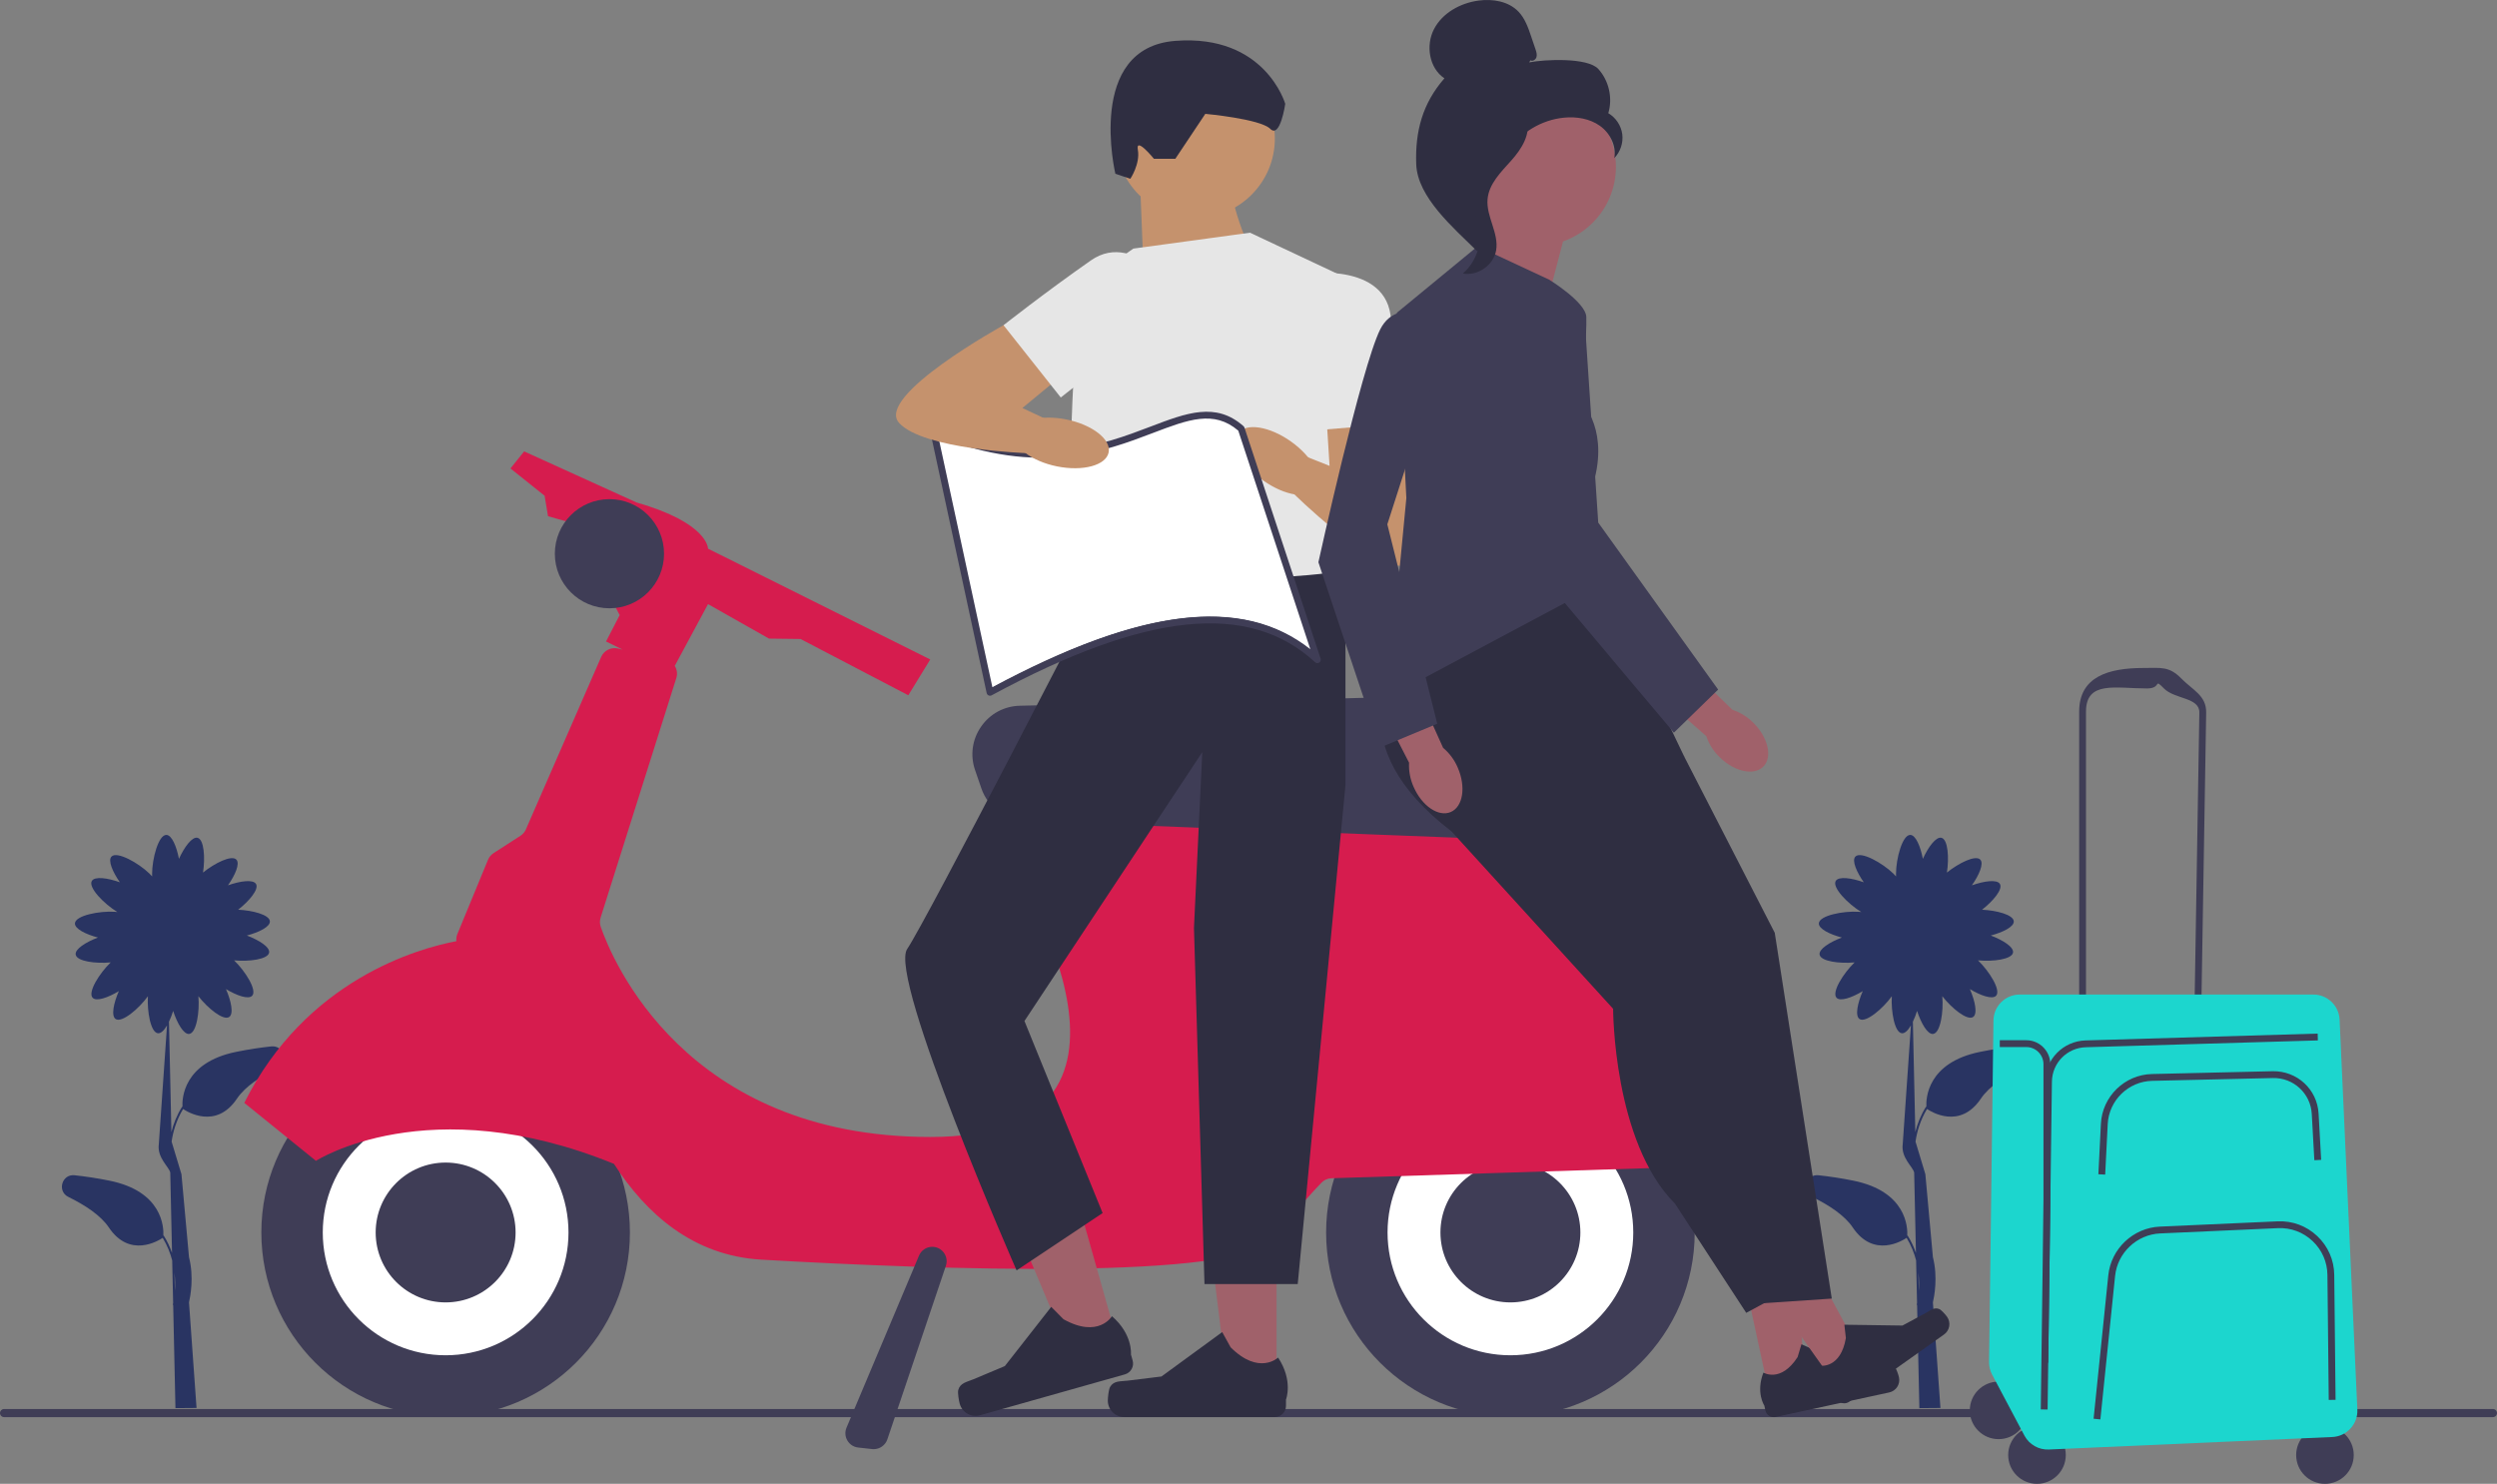 <svg width="811" height="482" viewBox="0 0 811 482" fill="none" xmlns="http://www.w3.org/2000/svg">
<rect x="0" y="0" width="811" height="482" fill="#808080" stroke="none"/>
<g clip-path="url(#clip0_26_3062)">
<path d="M88.098 339.912C84.594 340.289 80.772 340.854 76.707 341.682C59.468 345.191 59.11 356.892 59.261 359.574L59.144 359.501C57.411 362.281 56.325 365.093 55.669 367.748L54.88 331.887C55.39 330.823 55.854 329.617 56.242 328.38C57.532 332.352 59.647 336.105 61.471 335.856C63.842 335.533 64.876 328.559 64.433 323.603C67.448 327.485 72.523 331.636 74.437 330.356C75.966 329.333 75.059 325.122 73.389 321.294C76.869 323.39 80.723 324.767 81.919 323.436C83.551 321.621 79.64 315.425 76.034 311.966C80.861 312.416 87.001 311.647 87.403 309.451C87.735 307.642 84.081 305.359 80.17 303.889C84.098 302.854 87.772 301.05 87.65 299.265C87.505 297.145 82.051 295.725 77.347 295.509C80.895 292.734 84.156 288.897 83.159 287.162C82.242 285.567 77.978 286.185 74.043 287.59C76.371 284.262 78.008 280.513 76.762 279.23C75.209 277.631 69.697 280.39 65.936 283.44C66.668 278.689 66.298 272.692 64.166 272.149C62.383 271.695 59.855 275.184 58.122 278.984C57.356 274.996 55.806 271.21 54.016 271.21C51.467 271.21 49.401 278.893 49.401 283.898C49.401 284.181 49.408 284.447 49.421 284.702C49.165 284.405 48.872 284.095 48.537 283.771C44.945 280.284 37.992 276.413 36.216 278.241C34.969 279.524 36.606 283.274 38.935 286.601C35 285.196 30.736 284.579 29.819 286.174C28.587 288.317 33.852 293.667 38.132 296.262C37.875 296.231 37.605 296.205 37.317 296.185C32.321 295.844 24.512 297.382 24.339 299.924C24.217 301.709 27.89 303.513 31.819 304.548C27.908 306.018 24.254 308.301 24.586 310.11C24.988 312.306 31.127 313.075 35.955 312.625C32.348 316.084 28.438 322.28 30.07 324.095C31.266 325.426 35.12 324.049 38.599 321.953C36.929 325.781 36.022 329.992 37.552 331.015C39.573 332.367 45.117 327.662 48.04 323.614C47.742 328.567 48.928 335.37 51.28 335.638C52.264 335.751 53.306 334.702 54.247 333.088L51.582 371.634C50.96 376.123 54.943 379.052 55.299 380.901L55.874 407.004C55.225 405.145 54.352 403.243 53.174 401.355L53.057 401.428C53.208 398.745 52.85 387.044 35.612 383.536C31.546 382.708 27.724 382.143 24.22 381.766C20.084 381.321 18.471 386.98 22.207 388.808C27.618 391.455 32.708 394.79 35.361 398.74C42.143 408.837 51.514 403 52.847 402.094C54.335 404.57 55.311 407.065 55.927 409.439L56.233 423.302C56.158 423.629 56.106 423.813 56.102 423.827L56.245 423.869L56.983 457.417L63.834 457.362L61.384 423.071C61.796 421.221 63.062 414.919 61.384 408.374L58.934 381.431C58.927 381.411 59.073 382.139 58.934 381.431L55.737 370.845C56.202 367.57 57.281 363.886 59.471 360.24C60.804 361.147 70.175 366.984 76.958 356.886C79.611 352.936 84.7 349.601 90.111 346.954C93.847 345.126 92.234 339.467 88.098 339.912ZM56.803 419.286L56.674 413.419C56.935 415.637 56.922 417.639 56.803 419.286Z" fill="#293462"/>
<path d="M0 459.018C0 459.749 0.587 460.336 1.319 460.336H809.681C810.412 460.336 811 459.749 811 459.018C811 458.286 810.412 457.699 809.681 457.699H1.319C0.587 457.699 0 458.286 0 459.018Z" fill="#3F3D56"/>
<path d="M490.565 460.187C523.622 460.187 550.42 433.4 550.42 400.357C550.42 367.313 523.622 340.526 490.565 340.526C457.508 340.526 430.71 367.313 430.71 400.357C430.71 433.4 457.508 460.187 490.565 460.187Z" fill="#3F3D56"/>
<path d="M490.565 440.244C512.603 440.244 530.468 422.386 530.468 400.357C530.468 378.328 512.603 360.47 490.565 360.47C468.527 360.47 450.662 378.328 450.662 400.357C450.662 422.386 468.527 440.244 490.565 440.244Z" fill="white"/>
<path d="M490.565 423.069C503.114 423.069 513.288 412.9 513.288 400.356C513.288 387.812 503.114 377.643 490.565 377.643C478.016 377.643 467.842 387.812 467.842 400.356C467.842 412.9 478.016 423.069 490.565 423.069Z" fill="#3F3D56"/>
<path d="M144.737 460.187C177.794 460.187 204.592 433.4 204.592 400.357C204.592 367.313 177.794 340.526 144.737 340.526C111.68 340.526 84.882 367.313 84.882 400.357C84.882 433.4 111.68 460.187 144.737 460.187Z" fill="#3F3D56"/>
<path d="M144.737 440.244C166.775 440.244 184.64 422.386 184.64 400.357C184.64 378.328 166.775 360.47 144.737 360.47C122.699 360.47 104.833 378.328 104.833 400.357C104.833 422.386 122.699 440.244 144.737 440.244Z" fill="white"/>
<path d="M572.446 371.901C564.649 352.26 537.404 292.241 488.886 272.377C488.513 272.224 488.121 272.12 487.722 272.063L332.093 249.78C329.528 249.412 327.142 251.166 326.728 253.723L323.999 270.562C323.812 271.718 324.055 272.902 324.69 273.887C332.594 286.144 383.247 369.333 302.133 369.333C222.293 369.333 198.663 311.304 195.114 301.065C194.779 300.098 194.766 299.056 195.074 298.08L219.664 220.245C220.101 218.86 219.859 217.442 219.153 216.309L229.962 196.241L249.762 207.445L260.013 207.569L295.007 225.851L302.133 214.217L229.962 178.234C229.962 178.234 230.085 169.898 206.809 163.25L170.231 146.631L165.797 152.171L176.881 161.034L177.99 167.682L185.748 169.898L201.266 199.813L196.833 208.385L202.214 211.008L200.669 210.657C198.443 210.151 196.172 211.298 195.259 213.389L170.804 269.409C170.43 270.266 169.811 270.994 169.025 271.501L160.314 277.119C159.5 277.644 158.866 278.405 158.496 279.3L148.547 303.424C148.237 304.176 148.148 304.964 148.228 305.726C135.825 308.076 99.364 318.221 79.34 358.253L102.617 377.089C102.617 377.089 139.104 353.49 199.406 378.065C209.887 394.372 225.178 407.905 247.254 409.181C305.458 412.544 401.891 415.868 412.975 402.572C421.09 392.839 426.735 386.761 429.177 384.204C430.037 383.303 431.212 382.782 432.457 382.742L568.183 378.408C571.477 378.303 573.662 374.964 572.446 371.901Z" fill="#D61C4E"/>
<path d="M197.941 197.598C207.736 197.598 215.676 189.661 215.676 179.87C215.676 170.079 207.736 162.143 197.941 162.143C188.147 162.143 180.207 170.079 180.207 179.87C180.207 189.661 188.147 197.598 197.941 197.598Z" fill="#3F3D56"/>
<path d="M481.957 272.445C481.747 272.445 481.536 272.441 481.324 272.433L333.041 266.695C326.479 266.441 320.859 262.266 318.724 256.058L316.694 250.154C315.038 245.341 315.758 240.184 318.668 236.007C321.579 231.83 326.168 229.367 331.258 229.25L484.461 225.73C489.205 225.621 493.772 227.651 496.869 231.306C499.965 234.959 501.227 239.753 500.331 244.457L497.442 259.618C496.009 267.139 489.551 272.445 481.957 272.445Z" fill="#3F3D56"/>
<path d="M144.737 423.069C157.286 423.069 167.46 412.9 167.46 400.356C167.46 387.812 157.286 377.643 144.737 377.643C132.187 377.643 122.014 387.812 122.014 400.356C122.014 412.9 132.187 423.069 144.737 423.069Z" fill="#3F3D56"/>
<path d="M541.528 335.691C537.979 335.691 534.6 333.791 532.798 330.534L521.565 310.214C519.785 306.995 519.887 303.212 521.837 300.094C523.786 296.974 527.154 295.214 530.818 295.415L551.197 296.459C554.992 296.654 558.402 299.04 559.883 302.54L565.839 316.608C566.928 319.184 566.901 322.008 565.763 324.563C564.625 327.117 562.541 329.025 559.896 329.937L544.795 335.142C543.717 335.514 542.615 335.691 541.528 335.691Z" fill="#3F3D56"/>
<path d="M283.766 470.742C283.597 470.742 283.427 470.732 283.256 470.714L278.73 470.211C277.252 470.046 275.972 469.217 275.219 467.933C274.465 466.651 274.365 465.129 274.942 463.758L298.482 407.873C299.128 406.339 300.556 405.258 302.207 405.052C303.815 404.847 305.382 405.479 306.405 406.732C307.428 407.984 307.73 409.646 307.214 411.178L288.199 467.565C287.559 469.469 285.743 470.742 283.766 470.742Z" fill="#3F3D56"/>
<path d="M405.988 80.751C405.988 80.751 397.376 63.534 399.098 48.039L370.436 62.89L371.54 91.082L405.988 80.751Z" fill="#C5926D"/>
<path d="M388.201 70.842C402.481 70.842 414.057 59.27 414.057 44.996C414.057 30.723 402.481 19.151 388.201 19.151C373.921 19.151 362.345 30.723 362.345 44.996C362.345 59.27 373.921 70.842 388.201 70.842Z" fill="#C5926D"/>
<path d="M414.612 450.864L398.835 450.862L391.329 390.03L414.615 390.032L414.612 450.864Z" fill="#A0616A"/>
<path d="M360.556 450.507C360.065 451.334 359.806 454.003 359.806 454.965C359.806 457.921 362.203 460.318 365.161 460.318H414.022C416.039 460.318 417.675 458.683 417.675 456.666V454.632C417.675 454.632 420.092 448.521 415.116 440.988C415.116 440.988 408.931 446.886 399.689 437.648L396.963 432.713L377.235 447.135L366.3 448.481C363.908 448.775 361.787 448.435 360.556 450.507Z" fill="#2F2E41"/>
<path d="M368.095 80.751L405.988 75.586L435.269 89.359L436.991 196.105C436.991 196.105 364.963 204.713 353.611 193.522C342.26 182.331 350.872 92.803 350.872 92.803L368.095 80.751Z" fill="#E6E6E6"/>
<path d="M381.734 51.58H374.783C374.783 51.58 368.752 44.159 369.564 48.681C370.375 53.202 367.13 58.068 367.13 58.068L362.261 56.446C362.261 56.446 352.525 15.524 381.734 13.277C410.943 11.029 417.434 33.737 417.434 33.737C417.434 33.737 415.811 45.092 412.565 41.848C409.32 38.604 391.47 36.981 391.47 36.981L381.734 51.58Z" fill="#2F2E41"/>
<path d="M363.346 437.193L348.162 441.476L324.403 384.971L346.814 378.648L363.346 437.193Z" fill="#A0616A"/>
<path d="M311.227 451.53C310.979 452.459 311.455 455.099 311.716 456.024C312.52 458.869 315.478 460.524 318.325 459.721L365.348 446.451C367.289 445.903 368.419 443.885 367.871 441.944L367.318 439.987C367.318 439.987 367.983 433.449 361.146 427.551C361.146 427.551 356.797 434.908 345.392 428.527L341.428 424.518L326.362 443.755L316.204 448.02C313.982 448.953 311.848 449.202 311.227 451.53Z" fill="#2F2E41"/>
<path d="M431.824 185.774L436.991 201.392V255.076L421.49 417.105H391.205L387.788 301.44L390.487 244.312L332.729 331.661L358.118 394.048L330.179 412.674C330.179 412.674 288.394 317.486 294.646 308.264C300.899 299.043 356.9 190.167 356.9 190.167C356.9 190.167 431.824 187.496 431.824 185.774Z" fill="#2F2E41"/>
<path d="M447.326 123.793L455.653 137.426C455.653 137.426 467.425 183.676 455.653 183.864C443.881 184.052 420.113 160.294 420.113 160.294L423.212 147.897L431.824 151.34L430.102 123.793L447.326 123.793Z" fill="#C5926D"/>
<path d="M421.49 89.142C421.49 89.142 449.048 84.289 451.632 102.319C454.215 120.35 455.653 137.426 455.653 137.426L425.796 139.898L421.49 89.142Z" fill="#E6E6E6"/>
<path d="M427.471 158.779C429.963 155.282 426.311 148.41 419.315 143.429C412.319 138.449 404.628 137.246 402.137 140.742C399.646 144.239 403.297 151.111 410.293 156.091C417.289 161.072 424.98 162.275 427.471 158.779Z" fill="#C5926D"/>
<path d="M654.502 339.912C650.999 340.289 647.177 340.854 643.111 341.682C625.872 345.191 625.514 356.892 625.665 359.574L625.548 359.501C623.815 362.281 622.729 365.093 622.073 367.748L621.284 331.887C621.794 330.823 622.259 329.617 622.646 328.38C623.936 332.352 626.052 336.105 627.875 335.856C630.246 335.533 631.28 328.559 630.837 323.603C633.853 327.485 638.927 331.636 640.841 330.356C642.371 329.333 641.464 325.122 639.794 321.294C643.273 323.39 647.127 324.767 648.323 323.436C649.955 321.621 646.045 315.425 642.438 311.966C647.266 312.416 653.405 311.647 653.807 309.451C654.139 307.642 650.485 305.359 646.574 303.889C650.502 302.854 654.176 301.05 654.054 299.265C653.909 297.145 648.456 295.725 643.751 295.509C647.299 292.734 650.56 288.897 649.563 287.162C648.646 285.567 644.382 286.185 640.447 287.59C642.776 284.262 644.413 280.513 643.166 279.23C641.613 277.631 636.101 280.39 632.34 283.44C633.072 278.689 632.702 272.692 630.57 272.149C628.787 271.695 626.259 275.184 624.526 278.984C623.76 274.996 622.21 271.21 620.42 271.21C617.871 271.21 615.805 278.893 615.805 283.898C615.805 284.181 615.812 284.447 615.825 284.702C615.569 284.405 615.276 284.095 614.942 283.771C611.349 280.284 604.396 276.413 602.62 278.241C601.373 279.524 603.01 283.274 605.339 286.601C601.404 285.196 597.14 284.579 596.223 286.174C594.991 288.317 600.257 293.667 604.536 296.262C604.279 296.231 604.009 296.205 603.721 296.185C598.725 295.844 590.917 297.382 590.743 299.924C590.621 301.709 594.295 303.513 598.223 304.548C594.312 306.018 590.658 308.301 590.99 310.11C591.392 312.306 597.532 313.075 602.359 312.625C598.752 316.084 594.842 322.28 596.474 324.095C597.67 325.426 601.524 324.049 605.003 321.953C603.333 325.781 602.426 329.992 603.956 331.015C605.977 332.367 611.521 327.662 614.444 323.614C614.147 328.567 615.332 335.37 617.684 335.638C618.668 335.751 619.71 334.702 620.651 333.088L617.987 371.634C617.364 376.123 621.347 379.052 621.703 380.901L622.278 407.004C621.63 405.145 620.756 403.243 619.579 401.355L619.461 401.428C619.612 398.745 619.254 387.044 602.016 383.536C597.95 382.708 594.128 382.143 590.625 381.766C586.489 381.321 584.876 386.98 588.612 388.808C594.022 391.455 599.112 394.79 601.765 398.74C608.547 408.837 617.919 403 619.251 402.094C620.739 404.57 621.715 407.065 622.332 409.439L622.637 423.302C622.562 423.629 622.51 423.813 622.506 423.827L622.649 423.869L623.388 457.417L630.238 457.362L627.788 423.071C628.2 421.221 629.467 414.919 627.788 408.374L625.338 381.431C625.332 381.411 625.477 382.139 625.338 381.431L622.141 370.845C622.606 367.569 623.685 363.886 625.875 360.24C627.208 361.147 636.579 366.984 643.362 356.886C646.015 352.936 651.104 349.601 656.515 346.954C660.251 345.126 658.638 339.467 654.502 339.912ZM623.208 419.286L623.079 413.419C623.339 415.637 623.326 417.639 623.208 419.286Z" fill="#293462"/>
<path d="M574.731 453.242L586.64 450.669L582.381 403.53L564.805 407.327L574.731 453.242Z" fill="#A0616A"/>
<path d="M615.474 444.161C615.98 444.705 616.611 446.677 616.768 447.403C617.25 449.635 615.831 451.834 613.599 452.316L576.719 460.281C575.197 460.61 573.695 459.643 573.366 458.121L573.034 456.586C573.034 456.586 570.213 452.367 572.74 445.87C572.74 445.87 578.371 449.314 583.839 440.834L585.091 436.665L602.335 444.335L610.808 443.568C612.661 443.4 614.207 442.798 615.474 444.161Z" fill="#2F2E41"/>
<path d="M596.032 449.635L605.967 442.586L583.495 400.925L568.832 411.329L596.032 449.635Z" fill="#A0616A"/>
<path d="M629.912 425.261C630.592 425.562 631.948 427.127 632.378 427.733C633.7 429.595 633.262 432.175 631.399 433.496L600.63 455.324C599.359 456.225 597.598 455.927 596.697 454.656L595.787 453.376C595.787 453.376 591.533 450.607 591.299 443.64C591.299 443.64 597.831 444.592 599.52 434.645L599.03 430.32L617.902 430.589L625.389 426.551C627.027 425.668 628.211 424.506 629.912 425.261Z" fill="#2F2E41"/>
<path d="M452.907 216.579C452.907 216.579 434.38 241.757 471.434 270.064L547.084 245.901L520.066 189.572L496.136 176.454L452.907 216.579Z" fill="#2F2E41"/>
<path d="M547.084 245.901L576.418 303.002L594.945 421.833L571.787 423.376L548.628 310.718L507.715 249.759L536.277 236.642" fill="#2F2E41"/>
<path d="M471.434 252.128V270.064L523.926 327.693C523.926 327.693 523.926 370.905 543.997 390.967L567.155 426.462L587.226 415.659L557.892 312.261L505.4 244.357L471.434 252.128Z" fill="#2F2E41"/>
<path d="M508.736 74.313L498.847 111.997L461.147 104.584C461.147 104.584 487.453 77.473 483.744 65.117L508.736 74.313Z" fill="#A0616A"/>
<path d="M479.925 80.001L503.084 90.804C503.084 90.804 514.997 98.083 515.216 102.931C515.435 107.78 513.891 130.929 513.891 130.929C513.891 130.929 523.154 140.188 516.979 158.707L520.066 189.572L450.591 226.611L456.767 161.794L453.679 101.607L479.925 80.001Z" fill="#3F3D56"/>
<path d="M459.138 255.626C461.849 261.845 467.257 265.487 471.216 263.762C475.175 262.036 476.185 255.597 473.472 249.377C472.422 246.877 470.789 244.665 468.709 242.925L456.887 216.722L444.704 222.529L457.651 247.745C457.51 250.453 458.02 253.156 459.138 255.626Z" fill="#A0616A"/>
<path d="M471.434 105.465C471.434 105.465 454.451 94.662 448.276 107.008C442.1 119.354 428.205 182.628 428.205 182.628L448.276 242.815L466.802 235.098L450.591 170.324L471.434 105.465Z" fill="#3F3D56"/>
<path d="M558.474 245.912C563.287 250.695 569.657 252.089 572.701 249.027C575.746 245.965 574.312 239.607 569.497 234.823C567.6 232.886 565.266 231.431 562.691 230.58L542.043 210.572L532.857 220.458L554.187 239.132C555.054 241.702 556.524 244.027 558.474 245.912Z" fill="#A0616A"/>
<path d="M514.563 101.783C514.563 101.783 484.954 100.573 483.763 114.325C482.572 128.076 502.813 189.438 502.813 189.438L543.654 238.001L558.034 224.005L519.09 169.756L514.563 101.783Z" fill="#3F3D56"/>
<path d="M427.87 213.193L403.139 138.152C383.145 120.541 361.455 162.943 303.229 138.907L321.543 223.79C365.566 200.001 403.459 190.685 427.87 213.193Z" fill="white"/>
<path d="M321.543 226.003C321.385 226.003 321.227 225.97 321.08 225.902C320.762 225.756 320.533 225.47 320.459 225.129L302.145 140.246C302.059 139.843 302.202 139.426 302.519 139.162C302.835 138.898 303.271 138.831 303.652 138.988C336.73 152.643 358.08 144.513 373.666 138.577C385.516 134.063 394.874 130.502 403.871 138.425C404.02 138.556 404.13 138.723 404.192 138.91L428.924 213.951C429.082 214.431 428.895 214.957 428.47 215.23C428.046 215.502 427.488 215.454 427.119 215.112C405.656 195.323 372.276 198.74 322.07 225.87C321.906 225.959 321.725 226.003 321.543 226.003ZM304.753 141.821L322.316 223.221C370.489 197.434 403.483 193.459 425.579 210.885L402.182 139.893C394.255 133.108 385.934 136.277 374.456 140.648C358.827 146.599 337.537 154.708 304.753 141.821Z" fill="#3F3D56"/>
<path d="M341.581 102.401L325.933 105.639C325.933 105.639 284.105 128.648 292.011 137.368C299.917 146.089 333.511 147.203 333.511 147.203L340.45 136.47L332.05 132.538L353.349 114.973L341.581 102.401Z" fill="#C5926D"/>
<path d="M384.545 97.583C384.545 97.583 369.26 74.153 354.324 84.586C339.389 95.02 325.933 105.639 325.933 105.639L344.527 129.12L384.545 97.583Z" fill="#E6E6E6"/>
<path d="M360.077 146.964C360.928 142.757 354.795 137.965 346.376 136.262C337.958 134.559 330.443 136.589 329.591 140.797C328.739 145.004 334.873 149.796 343.291 151.499C351.71 153.202 359.225 151.172 360.077 146.964Z" fill="#C5926D"/>
<path d="M649.123 467.491C654.288 467.491 658.476 463.305 658.476 458.142C658.476 452.979 654.288 448.793 649.123 448.793C643.957 448.793 639.77 452.979 639.77 458.142C639.77 463.305 643.957 467.491 649.123 467.491Z" fill="#3F3D56"/>
<path d="M661.594 482C666.759 482 670.947 477.814 670.947 472.651C670.947 467.487 666.759 463.302 661.594 463.302C656.428 463.302 652.241 467.487 652.241 472.651C652.241 477.814 656.428 482 661.594 482Z" fill="#3F3D56"/>
<path d="M755.122 482C760.288 482 764.475 477.814 764.475 472.651C764.475 467.487 760.288 463.302 755.122 463.302C749.957 463.302 745.77 467.487 745.77 472.651C745.77 477.814 749.957 482 755.122 482Z" fill="#3F3D56"/>
<path d="M675.293 332.708V231.164C675.293 219.796 684.804 216.987 696.177 216.987C701.751 216.987 704.461 216.34 708.37 220.311C712.278 224.283 716.633 225.932 716.542 231.503L714.905 331.143L675.293 332.708ZM697.286 223.635C687.135 223.635 677.51 221.018 677.51 231.164V330.403L712.723 329.011L714.325 231.466C714.407 226.495 706.316 227.18 702.828 223.635C699.339 220.091 702.26 223.635 697.286 223.635Z" fill="#3F3D56"/>
<path d="M647.456 331.486L646.033 442.427C646.015 443.855 646.356 445.265 647.024 446.528L657.509 466.325C659.052 469.237 662.134 471 665.427 470.855L757.498 466.795C762.211 466.587 765.86 462.596 765.646 457.886L759.876 331.207C759.668 326.652 755.913 323.065 751.351 323.065H655.989C651.319 323.065 647.516 326.818 647.456 331.486Z" fill="#1CD6CE"/>
<path d="M683.744 381.552L681.531 381.442L682.352 365.021C682.795 356.177 690.078 349.089 698.935 348.882L738.144 347.971C746.063 347.833 752.618 353.838 753.057 361.747L753.891 376.761L751.677 376.884L750.843 361.871C750.471 355.162 744.873 350.025 738.196 350.187L698.987 351.098C691.285 351.277 684.951 357.442 684.566 365.132L683.744 381.552Z" fill="#3F3D56"/>
<path d="M682.182 461.078L679.977 460.852L684.758 414.247C685.643 405.629 692.838 398.839 701.494 398.451L739.736 396.737C744.554 396.52 749.132 398.225 752.633 401.537C756.135 404.849 758.091 409.325 758.142 414.143L758.57 454.72L756.353 454.743L755.925 414.167C755.881 409.955 754.171 406.041 751.109 403.147C748.048 400.253 744.031 398.759 739.836 398.951L701.594 400.665C694.026 401.004 687.737 406.939 686.963 414.472L682.182 461.078Z" fill="#3F3D56"/>
<path d="M665.04 457.863L662.823 457.835L664.225 351.336C664.321 344.054 670.101 338.181 677.383 337.967L752.752 335.748L752.817 337.964L677.448 340.183C671.357 340.362 666.522 345.274 666.442 351.365L665.04 457.863Z" fill="#3F3D56"/>
<path d="M665.239 442.686H663.698V345.694C663.698 342.625 661.204 340.121 658.123 340.121H649.51V337.905H658.123C662.191 337.905 665.538 341.041 665.882 345.007C665.904 345.229 665.915 345.462 665.915 345.694V391.62L665.239 442.686Z" fill="#3F3D56"/>
<path d="M524.828 54.165C524.828 68.365 513.312 79.876 499.107 79.876C484.901 79.876 473.385 68.365 473.385 54.165C473.385 39.965 484.901 28.454 499.107 28.454C513.312 28.454 524.828 39.965 524.828 54.165Z" fill="#A0616A"/>
<path d="M497.054 19.598C497.798 20.032 498.795 19.375 499.034 18.548C499.272 17.72 498.994 16.841 498.719 16.025C498.256 14.655 497.793 13.286 497.331 11.916C496.347 9.002 495.302 5.986 493.17 3.768C489.953 0.42 484.84 -0.431 480.237 0.186C474.326 0.978 468.494 4.178 465.745 9.468C462.997 14.759 464.167 22.142 469.133 25.442C462.055 33.552 459.588 42.589 459.977 53.344C460.367 64.099 472.092 73.997 479.738 81.573C481.446 80.539 482.998 75.69 482.059 73.928C481.12 72.167 482.465 70.126 481.302 68.504C480.139 66.881 479.167 69.465 480.342 67.851C481.084 66.833 478.189 64.491 479.291 63.882C484.625 60.935 486.399 54.289 489.749 49.2C493.79 43.062 500.705 38.905 508.024 38.215C512.055 37.835 516.314 38.523 519.618 40.863C522.923 43.202 525.062 47.383 524.296 51.358C526.28 49.343 527.268 46.392 526.895 43.589C526.523 40.787 524.798 38.195 522.356 36.769C523.841 31.861 522.569 26.215 519.122 22.417C515.676 18.619 501.696 19.266 496.665 20.265L497.054 19.598Z" fill="#2F2E41"/>
<path d="M496.272 38.364C489.608 39.083 484.797 44.853 480.734 50.182C478.392 53.253 475.939 56.645 475.998 60.506C476.057 64.41 478.669 67.758 479.917 71.458C481.956 77.505 479.968 84.7 475.113 88.843C479.911 89.753 485.097 86.157 485.925 81.347C486.89 75.746 482.643 70.341 483.146 64.681C483.589 59.694 487.52 55.856 490.862 52.128C494.205 48.399 497.344 43.452 495.806 38.687L496.272 38.364Z" fill="#2F2E41"/>
</g>
<defs>
<clipPath id="clip0_26_3062">
<rect width="811" height="482" fill="white"/>
</clipPath>
</defs>
</svg>
